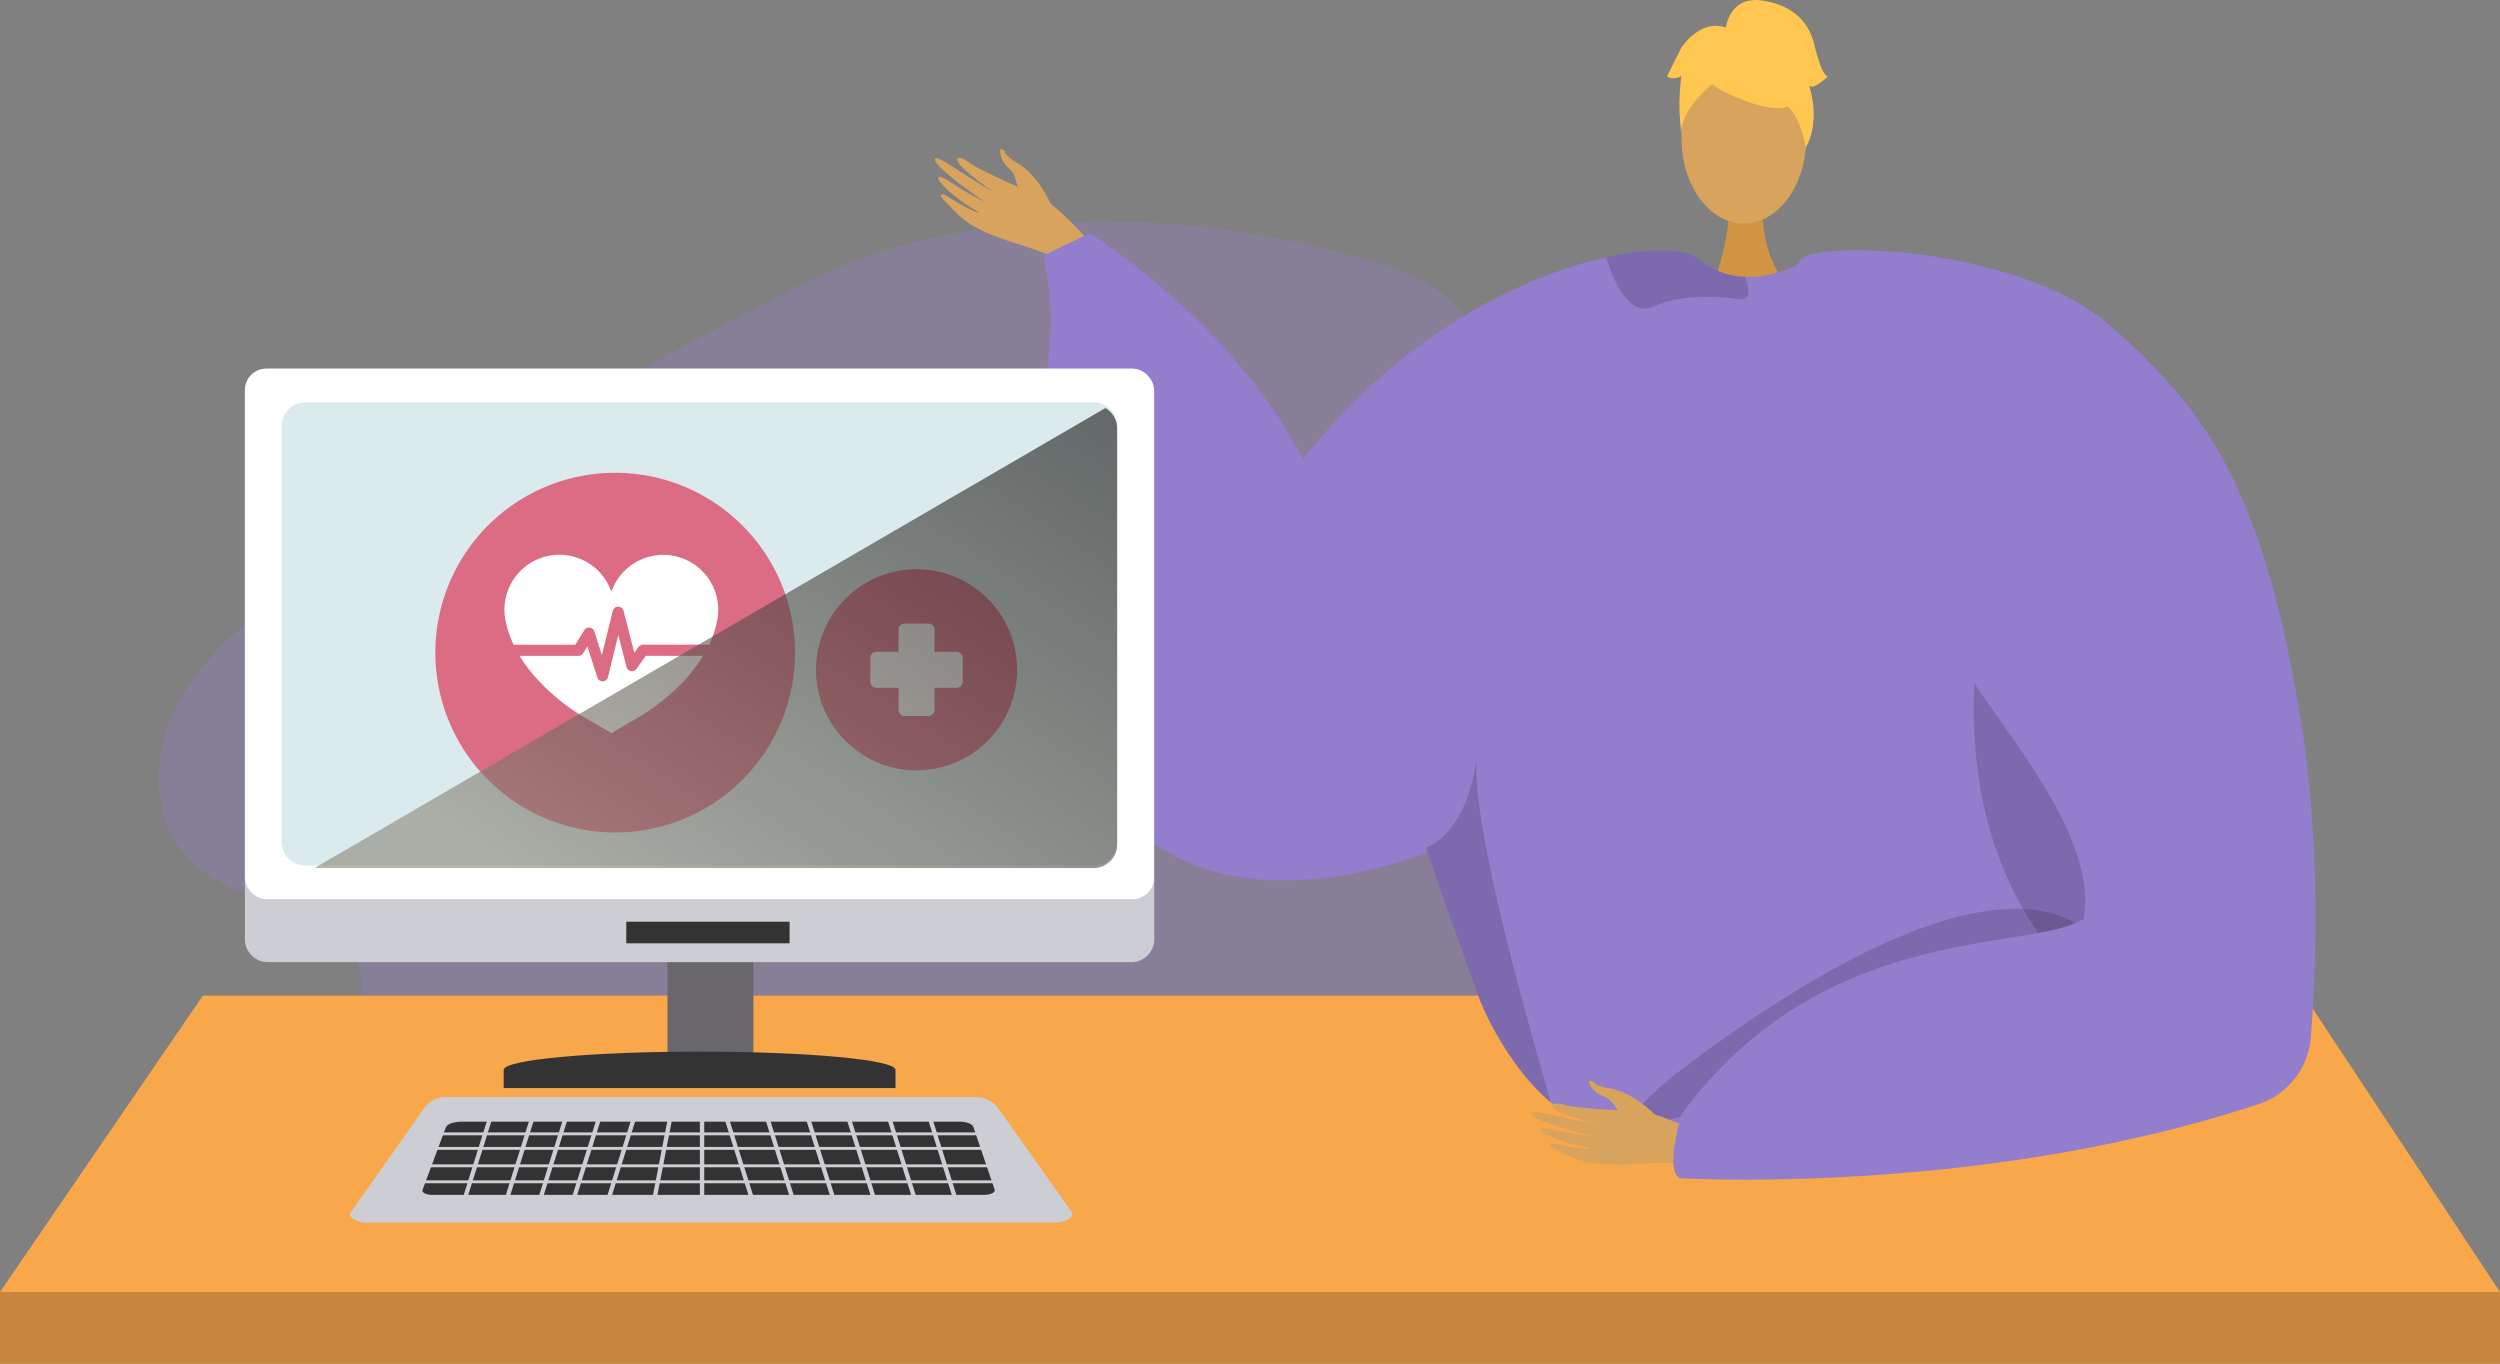 <svg xmlns="http://www.w3.org/2000/svg" xmlns:xlink="http://www.w3.org/1999/xlink" width="588" height="320.739" viewBox="0 0 588 320.739"><rect x="0" y="0" width="588" height="320.739" fill="#808080" stroke="none"/><defs><style>.a,.g{fill:#937dcd;}.a{opacity:0.3;}.b{fill:#f8a84b;}.c{fill:#c6863c;}.d,.f{fill:#d8a35d;}.d{fill-rule:evenodd;}.e{fill:#d19442;}.h{opacity:0.15;}.i{fill:#ffc74f;}.j{fill:#cdced4;}.k{fill:#333;}.l{fill:#69676b;}.m{fill:#fff;}.n{fill:#b5d6da;opacity:0.49;}.o{fill:#db6c84;}.p{opacity:0.6;mix-blend-mode:screen;isolation:isolate;fill:url(#a);}</style><linearGradient id="a" x1="0.323" y1="1.083" x2="1.405" y2="0.125" gradientUnits="objectBoundingBox"><stop offset="0" stop-color="#898577"/><stop offset="0.166" stop-color="#706d61"/><stop offset="0.738" stop-color="#1f1e1b"/><stop offset="1"/></linearGradient></defs><g transform="translate(-450.273 -417.041)"><path class="a" d="M894.721,585.675c-8.853-24.254-39.282-37.292-58.18-52.225-11.686-9.234-25.923-17.314-33.909-30.332-9.317-15.187-13.089-23.509-31.819-29.354a221.748,221.748,0,0,0-89.947-8.619A138.65,138.65,0,0,0,632.5,479.96c-29.859,15.412-88.313,46.841-121.9,73.237-9.634,7.573-19.048,16.167-23.878,27.429s-3.922,25.8,5.1,34.085c11.883,10.909,35.069,9.983,39.2,25.574,3.517,13.27-11.188,23.992-15.209,37.118-4.13,13.483,4.4,28.577,16.862,35.179s27.63,6.085,41.226,2.342,26.158-10.432,39.147-15.918c59.626-25.185,126.45-24.5,190.461-34.1,35.27-5.286,98.43-22.109,93.453-69.471A40.761,40.761,0,0,0,894.721,585.675Z" transform="translate(3.772 5.257)"/><path class="b" d="M1038.273,697.262h-588l47.718-69.713h494.2Z" transform="translate(0 23.658)"/><rect class="c" width="588" height="16.86" transform="translate(450.273 720.92)"/><g transform="translate(670.166 417.041)"><g transform="translate(0 35.027)"><path class="d" d="M687.031,473.2c-.862-.7-8.924-10.885-14.376-13.541s-13.811-6.087-16.416-8.019c-3.062-2.273-4.444-1.237-1.061,1.766a59.668,59.668,0,0,0,8.036,5.949c.556.237-2.938-1.65-6.625-3.991-3.92-2.49-8.08-5.432-8.579-4.754-.964,1.314,10.038,9.248,12.109,10.3a58.18,58.18,0,0,1-5.431-2.841c-2.4-1.426-4.995-3.448-5.776-3.134-1.228.495,4.3,5.493,9.381,8.264.028.209-1.808-.174-7.622-3.87-.584-.372-2.3-.705-.591,1.04,3.607,3.673,4.887,5.52,11.146,8.112,6.1,2.527,13.4,3.833,17.282,7Z" transform="translate(-647.95 -448.318)"/><path class="d" d="M673.619,461.459s-2.885-6.831-7.941-9.69c-3.006-1.7-2.627-2.474-3.081-2.92-1.505-1.478-1.025,2.536,1.363,4.422,1.939,1.532,1.746,5.763,2.769,7.063s4.433,4.264,5.618,4.119S673.619,461.459,673.619,461.459Z" transform="translate(-646.401 -448.529)"/></g><g transform="translate(24.153)"><path class="e" d="M824.187,459.918s-1.218,13.593,7.167,21.111-19.324,0-19.324,0,5.156-13.02,4-21.111S824.187,459.918,824.187,459.918Z" transform="translate(-653.663 -412.626)"/><ellipse class="f" cx="14.66" cy="20.001" rx="14.66" ry="20.001" transform="translate(151.442 12.56)"/><path class="g" d="M711.664,544.816c22.192-46.421,61.8-67.6,87.085-73.223,10.946-2.438,19.209-1.96,22.225.646a16.391,16.391,0,0,0,10.233,3.975,22.2,22.2,0,0,0,5.747-.523,28.654,28.654,0,0,0,6.09-2.071c.935-.435,1.481-.746,1.481-.746A59.416,59.416,0,0,1,860,473.8c57.211,11.2,67.166,107.128,66.654,115.38-.312,4.91-5.389,27.158-11.737,46.934-5.2,16.234-11.268,30.81-16.256,32.825-11.068,4.454-94.636,10.566-111.817,2.372-.4-.3-.835-.623-1.247-.98-6.447-5.244-13.44-15.6-17.149-25.3,0-.011-9.876-27.849-11.891-33.516-.022-.056-.033-.1-.056-.145-.067-.224-.145-.435-.223-.635-.022-.078-.056-.145-.078-.222" transform="translate(-664.943 -411.089)"/><path class="h" d="M751.706,598.384c.022.078.056.145.078.222.078.2.157.412.224.635.022.045.033.089.056.145,2.015,5.668,11.891,33.505,11.891,33.516,3.709,9.7,10.7,20.054,17.149,25.3-4.376-15.845-18.017-61.776-17.493-80.282C761,595.756,751.706,598.373,751.706,598.384Z" transform="translate(-660.443 -398.961)"/><path class="h" d="M872.465,536.662s-27.694,82.67,49.142,117.779l1.562,1.038-.4-19.445s-36.2-50.521-36.343-51.822S872.465,536.662,872.465,536.662Z" transform="translate(-647.417 -403.597)"/><path class="h" d="M823.378,479.5c.044,1.325-.656,2.194-2.783,1.9-6.636-.9-14.131-.713-19.576,1.781a4.623,4.623,0,0,1-4.476-.189c-3.485-2.038-5.645-8.117-6.5-10.812a1.825,1.825,0,0,1-.09-.59c10.946-2.438,19.209-1.96,22.225.646a16.391,16.391,0,0,0,10.233,3.975A9.018,9.018,0,0,1,823.378,479.5Z" transform="translate(-656.144 -411.089)"/><g transform="translate(148.052)"><g transform="translate(3.094 5.577)"><path class="i" d="M814.57,437.558s25.379,14.072,17.846-8.521C827.2,413.407,797.26,427.487,814.57,437.558Z" transform="translate(-805.122 -422.054)"/><path class="i" d="M818.664,432.059s-14.2,8.425-12.83,16.878c0,0-3.131-25.234,10.988-25.87s19.586.729,18.332,27.413C835.154,450.48,831.052,429.255,818.664,432.059Z" transform="translate(-805.538 -421.952)"/></g><path class="i" d="M815.129,423.9s.713-7.862,8.508-6.749,11.135,5.567,12.249,10.021,2.227,7.794,3.34,7.794c0,0-3.34,3.341-4.454,2.227,0,0,2.89,8.008-.782,14.582,0,0-1.445-10.128-7.012-11.242S815.129,423.9,815.129,423.9Z" transform="translate(-801.367 -417.041)"/><path class="i" d="M817.232,423.216s-5.567-3.341-11.135,4.454l-3.34,6.681s1.113,1.113,3.34,0c0,0-1.015,7.846.049,12.274l3.292-13.388Z" transform="translate(-802.757 -416.427)"/></g><path class="h" d="M904.923,617.87s-14.324-30.04-87.762,21.594S886.085,626.8,886.085,626.8Z" transform="translate(-655.451 -395.447)"/><path class="g" d="M761.283,611.925s-67.78,28.754-84.224-33.259.661-76.886-6.027-107.074l10.9-5.248s41.034,25.3,55.081,64.357S761.283,611.925,761.283,611.925Z" transform="translate(-669.663 -411.5)"/></g><g transform="translate(140.207 58.839)"><g transform="translate(0 195.331)"><path class="d" d="M818.491,660c-1.055-.354-12.2-7.026-18.235-7.583s-15.072-.81-18.191-1.7c-3.668-1.042-4.594.414-.368,2.028a59.551,59.551,0,0,0,9.62,2.723c.6.025-3.33-.5-7.608-1.391-4.547-.942-9.48-2.224-9.706-1.414-.438,1.571,12.66,5.1,14.968,5.352a58.151,58.151,0,0,1-6.084-.738c-2.747-.487-5.892-1.459-6.511-.89-.974.9,5.964,3.62,11.7,4.414.1.186-1.753.476-8.5-.924-.679-.141-2.4.155-.185,1.181,4.673,2.16,6.523,3.435,13.294,3.645,6.6.207,13.893-1.152,18.642.44Z" transform="translate(-773.992 -644.989)"/><path class="d" d="M801.79,653.56s-5.113-5.371-10.854-6.256c-3.413-.526-3.333-1.386-3.915-1.642-1.931-.851-.062,2.734,2.837,3.654,2.356.748,3.672,4.773,5.088,5.628s5.654,2.421,6.711,1.867S801.79,653.56,801.79,653.56Z" transform="translate(-772.617 -645.533)"/></g><path class="g" d="M907.273,488.036c20.974,18.766,35.486,36.2,44.54,93.533,4.593,29.09,3.4,58.18,2.2,73.52a18.127,18.127,0,0,1-12.457,15.761C875.844,692.525,805.7,688.2,805.7,688.2c-3.763-1.4.295-15.016.295-15.016,33.621-45.627,81.671-37.955,94.6-45.958,4.032-23.653-28.459-53.251-32.29-67.923-10.035-38.476-43.065-71.772-34.518-86.852C836.736,467.231,886.117,469.106,907.273,488.036Z" transform="translate(-770.609 -469.936)"/></g></g><g transform="translate(532.583 675.054)"><path class="j" d="M690.22,678.526H528.159c-1.8,0-4.762-1.112-3.649-2.481l17.5-24.847a6.2,6.2,0,0,1,5.057-2.211H671.081a6.718,6.718,0,0,1,5.464,2.382l17.32,24.437C695.078,677.363,692.195,678.526,690.22,678.526Z" transform="translate(-524.267 -648.987)"/><path class="k" d="M671.67,671.422H541.923c-1.439,0-2.537-.553-2.31-1.164l5.472-14.683c.295-.792,1.885-1.375,3.752-1.375H665.863c1.659,0,3.066.523,3.3,1.228l5.015,14.766C674.378,670.846,673.2,671.422,671.67,671.422Z" transform="translate(-522.546 -648.401)"/><g transform="translate(16.696 2.521)"><rect class="j" width="135.304" height="0.683" transform="translate(0 5.809)"/><rect class="j" width="135.304" height="0.683" transform="translate(0 9.225)"/><rect class="j" width="135.304" height="0.683" transform="translate(0 13.325)"/><rect class="j" width="135.304" height="0.683" transform="translate(0 17.084)"/><rect class="j" width="1.025" height="22.551" transform="translate(16.386 0.365) rotate(17.439)"/><rect class="j" width="1.025" height="22.551" transform="translate(26.295 0.365) rotate(17.439)"/><rect class="j" width="1.025" height="22.551" transform="translate(34.154 0.365) rotate(17.439)"/><rect class="j" width="1.025" height="22.551" transform="translate(42.012 0.365) rotate(17.439)"/><rect class="j" width="1.025" height="22.551" transform="translate(50.212 0.365) rotate(17.439)"/><rect class="j" width="1.025" height="22.551" transform="translate(58.533 0.109) rotate(10.978)"/><rect class="j" width="1.025" height="22.551" transform="translate(65.602)"/><rect class="j" width="1.025" height="22.551" transform="translate(118.623 0.672) rotate(-17.439)"/><rect class="j" width="1.025" height="22.551" transform="translate(109.056 0.672) rotate(-17.439)"/><rect class="j" width="1.025" height="22.551" transform="translate(99.489 0.672) rotate(-17.439)"/><rect class="j" width="1.025" height="22.551" transform="translate(89.922 0.672) rotate(-17.439)"/><rect class="j" width="1.025" height="22.551" transform="translate(80.355 0.672) rotate(-17.439)"/><rect class="j" width="1.025" height="22.551" transform="translate(70.788 0.672) rotate(-17.439)"/></g></g><g transform="translate(507.876 503.753)"><rect class="l" width="20.207" height="24.954" transform="translate(99.385 138.635)"/><g transform="translate(0 0)"><path class="j" d="M710.725,634.568H507.271a5.388,5.388,0,0,1-5.215-5.545V500.538a5.388,5.388,0,0,1,5.215-5.545H710.725a5.388,5.388,0,0,1,5.215,5.545V629.023A5.388,5.388,0,0,1,710.725,634.568Z" transform="translate(-502.056 -494.993)"/></g><g transform="translate(60.864 160.627)"><path class="k" d="M556.771,647.96v-4.278c0-2.373,20.637-4.291,46.077-4.291s46.075,1.918,46.075,4.291v4.278Z" transform="translate(-556.771 -639.391)"/></g><g transform="translate(89.698 130.077)"><rect class="k" width="38.413" height="5.078"/></g><rect class="m" width="213.801" height="124.771" rx="4.985" transform="translate(0)"/></g><path class="n" d="M706.337,507.651v97.857a5.54,5.54,0,0,1-5.54,5.54H515.374a5.55,5.55,0,0,1-5.551-5.54V507.651a5.55,5.55,0,0,1,5.551-5.54H700.8a5.547,5.547,0,0,1,5.54,5.54Z" transform="translate(6.693 9.561)"/><path class="o" d="M584.623,517.006a42.3,42.3,0,1,0,42.3,42.3A42.3,42.3,0,0,0,584.623,517.006Z" transform="translate(10.345 11.235)"/><g transform="translate(632.393 541.125)"><circle class="o" cx="23.654" cy="23.654" r="23.654" transform="translate(0 33.451) rotate(-45)"/><path class="m" d="M654.6,555.53h-5.207v-5.207a1.429,1.429,0,0,0-1.43-1.429h-5.6a1.43,1.43,0,0,0-1.431,1.429v5.207h-5.207a1.43,1.43,0,0,0-1.429,1.43v5.6a1.429,1.429,0,0,0,1.429,1.429h5.207v5.207a1.431,1.431,0,0,0,1.431,1.43h5.6a1.43,1.43,0,0,0,1.43-1.43v-5.207H654.6a1.43,1.43,0,0,0,1.431-1.429v-5.6A1.431,1.431,0,0,0,654.6,555.53Z" transform="translate(-611.712 -526.307)"/></g><path class="m" d="M603.662,558.11c-4.88,8.066-13.055,13.186-15.058,14.358l-6.523,3.813-6.524-3.813c-2-1.171-10.178-6.292-15.06-14.358h13.835a1.306,1.306,0,0,0,1.113-.622l1-1.617,2.326,7.322a1.308,1.308,0,0,0,1.246.912h.044a1.31,1.31,0,0,0,1.227-1l2.422-9.886,1.932,7.519a1.309,1.309,0,0,0,2.327.44l2.22-3.071Zm-44.577-2.616H573.6l2.111-3.423a1.307,1.307,0,0,1,2.359.29l1.78,5.6,2.555-10.425a1.307,1.307,0,0,1,1.262-1h.008a1.308,1.308,0,0,1,1.267.982l2.535,9.865.979-1.354a1.31,1.31,0,0,1,1.06-.542h15.556a24.355,24.355,0,0,0,1.9-5.715,12.926,12.926,0,0,0-24.894-6.73,12.927,12.927,0,0,0-24.9,6.73A24.3,24.3,0,0,0,559.086,555.494Z" transform="translate(11.988 13.185)"/><path class="p" d="M705.557,508.114v97.857a5.54,5.54,0,0,1-5.54,5.54H516.763L702.787,503.32A5.53,5.53,0,0,1,705.557,508.114Z" transform="translate(7.472 9.696)"/></g></svg>